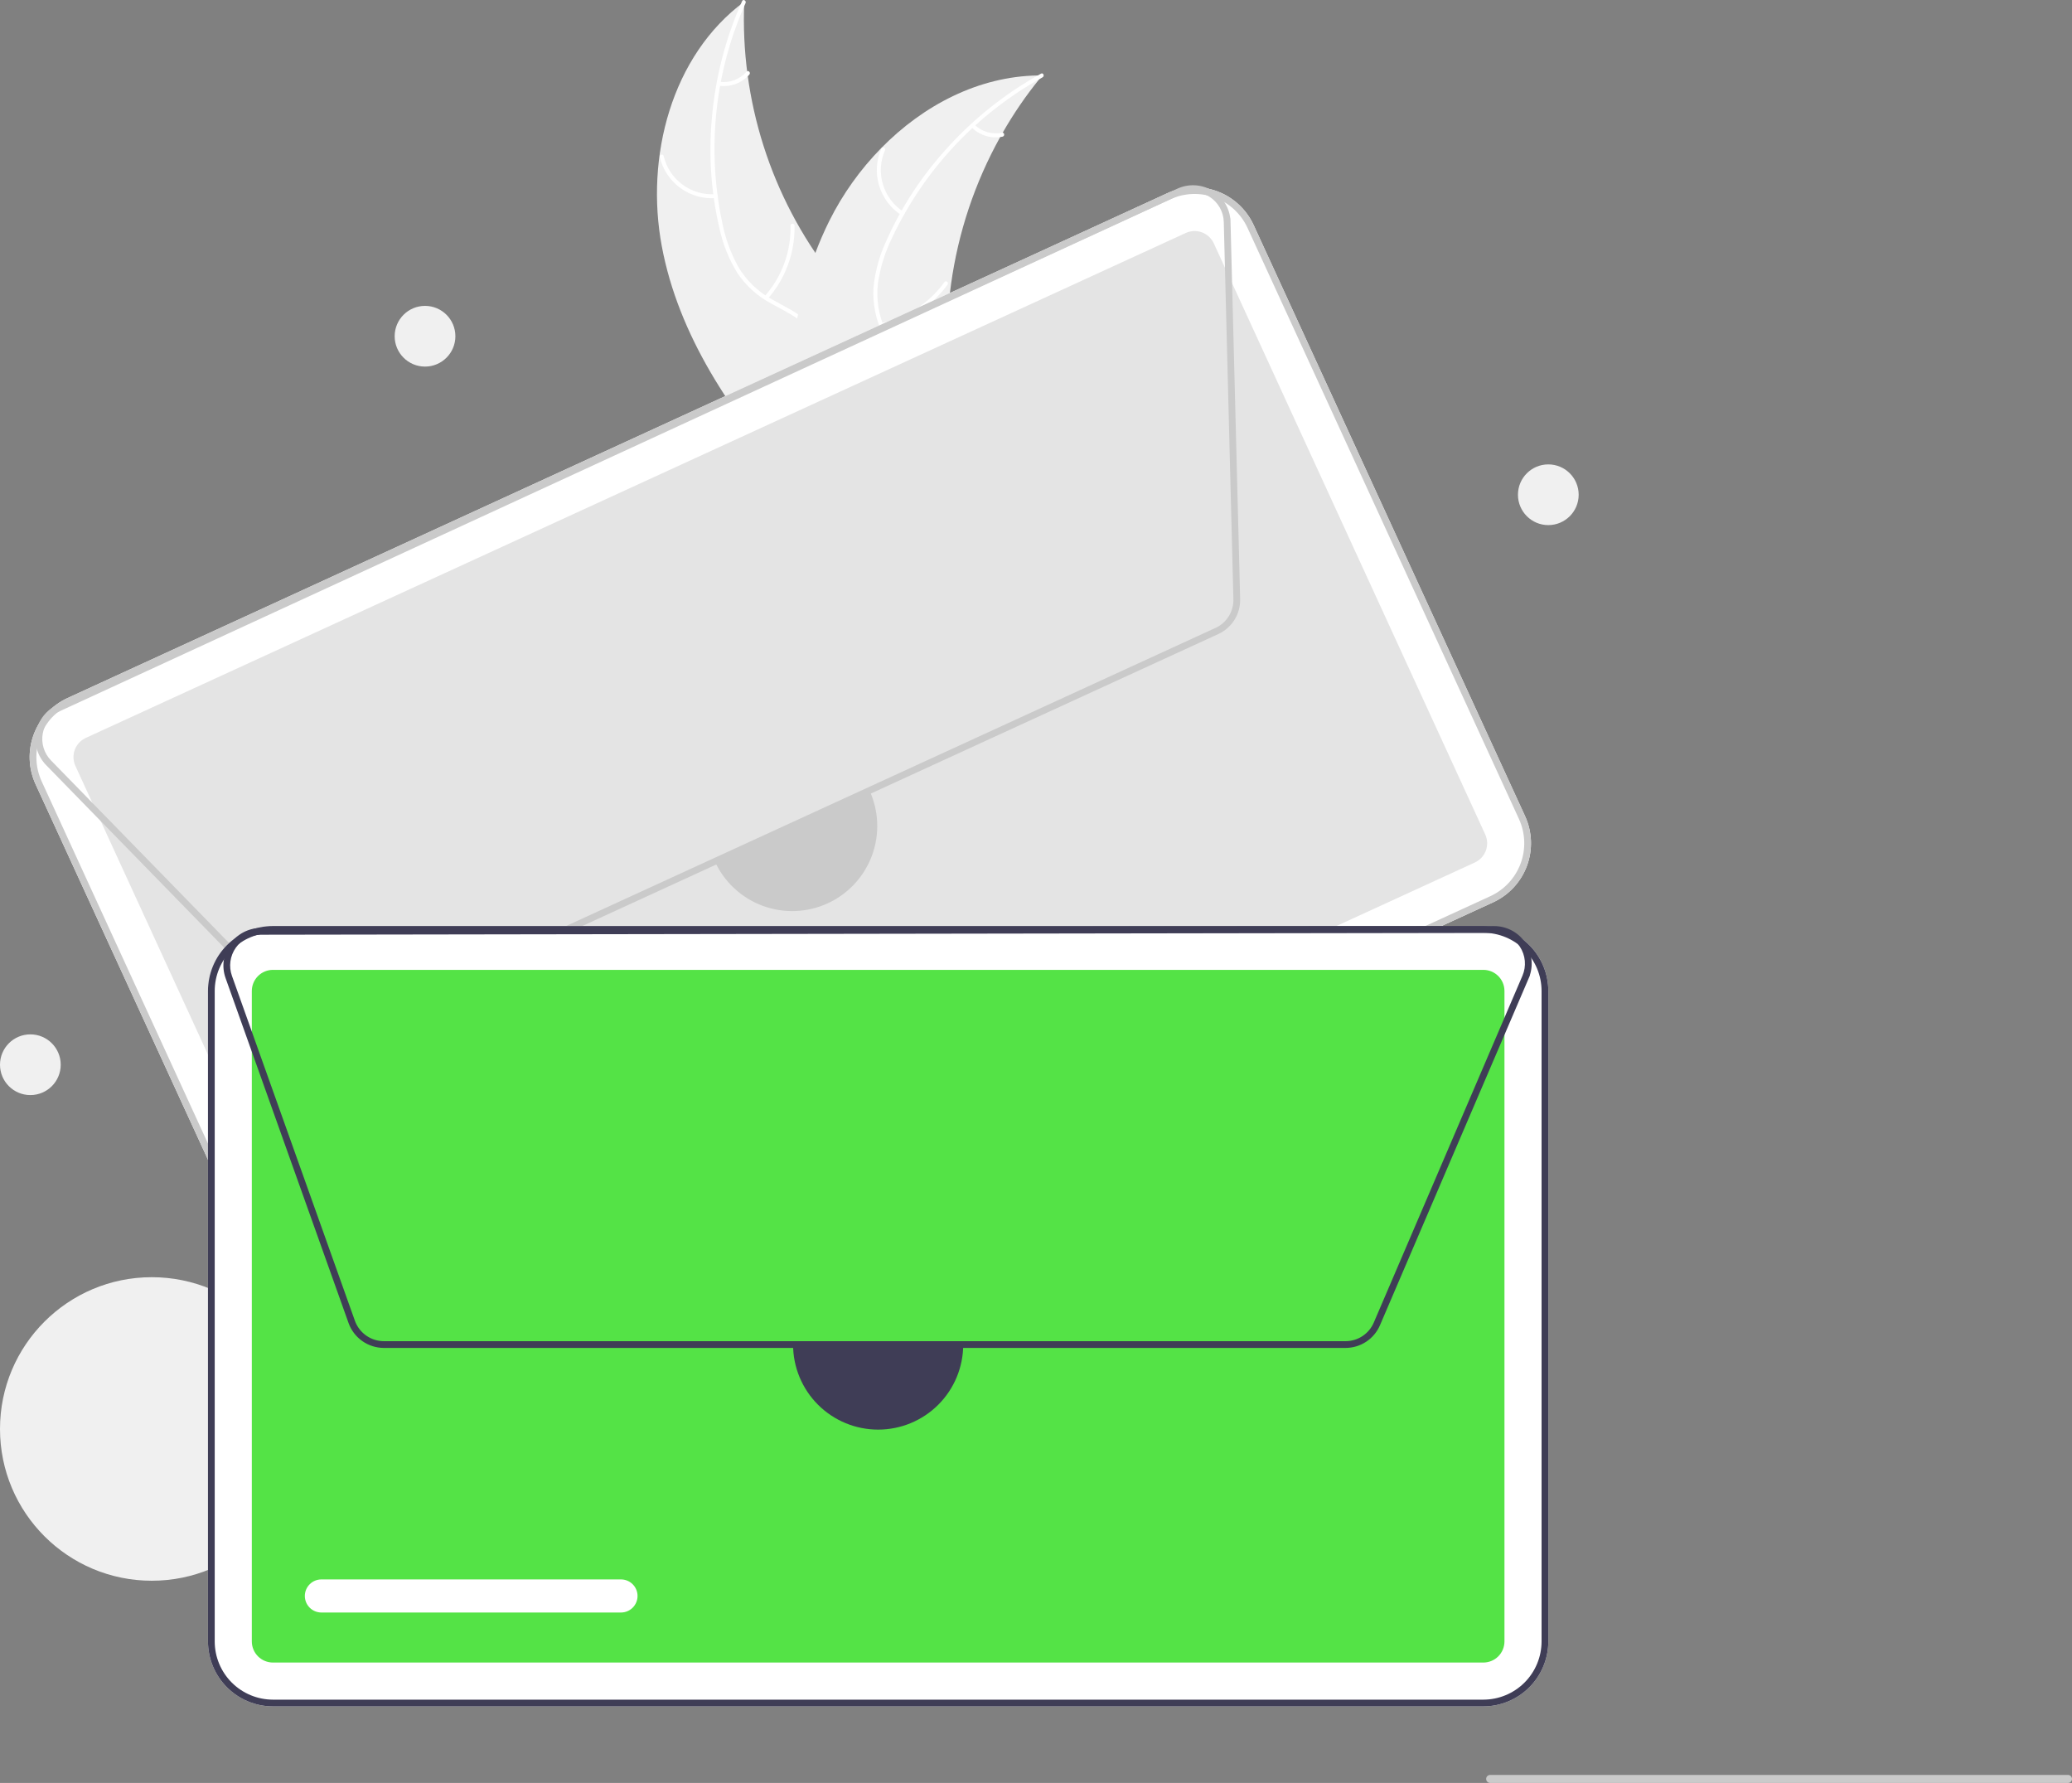 <svg width="487" height="419" viewBox="0 0 487 419" fill="none" xmlns="http://www.w3.org/2000/svg">
<rect x="0" y="0" width="487" height="419" fill="#808080" stroke="none"/>
<g clip-path="url(#clip0_43_81)">
<path d="M155.546 57.856C151.631 36.911 157.795 13.082 174.925 0.404C173.954 23.555 181.206 46.303 195.398 64.624C200.897 71.669 207.746 78.933 207.534 87.867C207.401 93.426 204.394 98.605 200.431 102.506C196.468 106.407 191.586 109.22 186.762 111.989L186.011 113.157C171.872 97.213 159.461 78.801 155.546 57.856Z" fill="#F0F0F0"/>
<path d="M175.237 0.725C168.04 16.827 166.101 34.787 169.696 52.053C170.404 55.784 171.696 59.38 173.524 62.709C175.409 65.894 178.113 68.516 181.356 70.303C184.345 72.03 187.603 73.45 190.121 75.874C191.391 77.133 192.38 78.647 193.024 80.315C193.668 81.984 193.952 83.77 193.857 85.556C193.737 90.012 192.022 94.16 190.204 98.157C188.185 102.596 186.017 107.174 186.148 112.164C186.164 112.768 185.225 112.758 185.209 112.154C184.981 103.472 191.26 96.5 192.659 88.169C193.312 84.282 192.797 80.175 190.063 77.162C187.672 74.527 184.314 73.059 181.272 71.337C178.084 69.64 175.359 67.189 173.337 64.197C171.346 60.972 169.917 57.431 169.114 53.728C167.172 45.418 166.549 36.854 167.268 28.351C168.035 18.641 170.458 9.135 174.431 0.242C174.677 -0.308 175.482 0.178 175.237 0.725L175.237 0.725Z" fill="white"/>
<path d="M168.211 46.562C165.231 46.772 162.274 45.916 159.867 44.147C157.461 42.378 155.761 39.811 155.073 36.906C154.936 36.317 155.844 36.076 155.981 36.665C156.617 39.372 158.201 41.763 160.445 43.406C162.69 45.048 165.448 45.834 168.221 45.623C168.824 45.578 168.811 46.517 168.211 46.562Z" fill="white"/>
<path d="M179.724 69.627C183.77 65.054 185.942 59.125 185.808 53.023C185.795 52.418 186.734 52.428 186.748 53.032C186.875 59.383 184.602 65.549 180.382 70.298C179.979 70.751 179.324 70.077 179.724 69.627Z" fill="white"/>
<path d="M169.136 19.225C170.305 19.384 171.496 19.25 172.602 18.835C173.707 18.42 174.692 17.737 175.468 16.848C175.865 16.39 176.519 17.064 176.125 17.519C175.263 18.497 174.175 19.25 172.954 19.711C171.734 20.172 170.42 20.328 169.126 20.164C169.002 20.158 168.886 20.106 168.799 20.018C168.713 19.93 168.664 19.812 168.661 19.689C168.663 19.565 168.714 19.446 168.803 19.359C168.892 19.272 169.011 19.224 169.136 19.225Z" fill="white"/>
<path d="M244.98 17.729C244.74 18.022 244.501 18.314 244.263 18.614C241.063 22.565 238.19 26.768 235.671 31.183C235.471 31.522 235.273 31.867 235.083 32.211C229.128 42.913 225.213 54.627 223.536 66.758C222.873 71.586 222.578 76.458 222.654 81.33C222.76 88.059 223.411 95.347 221.347 101.536C221.139 102.184 220.891 102.819 220.605 103.436L187.494 113.982C187.407 113.968 187.322 113.962 187.234 113.948L185.932 114.43C185.91 114.179 185.893 113.918 185.872 113.667C185.859 113.521 185.853 113.374 185.84 113.228C185.833 113.13 185.827 113.032 185.816 112.944C185.814 112.912 185.812 112.879 185.812 112.854C185.801 112.766 185.799 112.683 185.791 112.603C185.692 111.146 185.601 109.686 185.525 108.221C185.523 108.213 185.523 108.213 185.528 108.203C184.96 97.046 185.318 85.744 187.381 74.855C187.443 74.527 187.503 74.192 187.58 73.86C188.537 68.957 189.894 64.141 191.636 59.458C192.598 56.898 193.689 54.387 194.905 51.937C198.06 45.612 202.19 39.822 207.144 34.779C217.022 24.729 230.005 17.948 243.917 17.735C244.273 17.73 244.621 17.727 244.98 17.729Z" fill="#F0F0F0"/>
<path d="M245.039 18.173C229.595 26.698 217.23 39.871 209.701 55.821C208.02 59.226 206.885 62.875 206.34 66.633C205.927 70.311 206.507 74.032 208.02 77.41C209.367 80.588 211.113 83.683 211.663 87.133C211.919 88.903 211.797 90.707 211.306 92.427C210.816 94.147 209.967 95.744 208.815 97.113C206.035 100.599 202.168 102.878 198.309 104.975C194.024 107.304 189.536 109.655 186.635 113.718C186.284 114.21 185.54 113.636 185.891 113.145C190.938 106.076 200.15 104.288 206.285 98.478C209.147 95.767 211.209 92.178 210.841 88.127C210.52 84.584 208.722 81.391 207.33 78.185C205.806 74.911 205.108 71.314 205.295 67.708C205.647 63.935 206.639 60.248 208.228 56.807C211.683 49.004 216.343 41.791 222.038 35.435C228.498 28.144 236.158 22.011 244.686 17.303C245.214 17.011 245.564 17.884 245.039 18.173Z" fill="white"/>
<path d="M211.823 50.543C209.318 48.916 207.472 46.453 206.616 43.592C205.759 40.731 205.948 37.659 207.149 34.925C207.393 34.373 208.264 34.727 208.019 35.28C206.896 37.824 206.72 40.686 207.523 43.348C208.326 46.011 210.055 48.298 212.397 49.799C212.905 50.125 212.329 50.867 211.823 50.543Z" fill="white"/>
<path d="M207.124 75.889C213.108 74.672 218.414 71.246 221.983 66.292C222.336 65.801 223.079 66.375 222.727 66.866C219.003 72.013 213.475 75.568 207.245 76.82C206.651 76.939 206.534 76.007 207.124 75.889V75.889Z" fill="white"/>
<path d="M229.025 29.272C229.864 30.103 230.895 30.713 232.028 31.047C233.16 31.381 234.358 31.428 235.513 31.185C236.105 31.059 236.222 31.991 235.634 32.117C234.356 32.379 233.033 32.325 231.781 31.959C230.53 31.593 229.386 30.925 228.452 30.016C228.357 29.937 228.295 29.826 228.279 29.703C228.263 29.581 228.294 29.457 228.367 29.357C228.443 29.259 228.555 29.195 228.678 29.179C228.802 29.163 228.926 29.196 229.025 29.272V29.272Z" fill="white"/>
<path d="M35.678 371.481C55.382 371.481 71.356 355.512 71.356 335.814C71.356 316.117 55.382 300.148 35.678 300.148C15.973 300.148 0 316.117 0 335.814C0 355.512 15.973 371.481 35.678 371.481Z" fill="#F0F0F0"/>
<path d="M350.953 212.048L92.401 330.716C88.721 332.4 84.523 332.556 80.728 331.15C76.932 329.744 73.85 326.89 72.157 323.214L8.353 184.288C6.668 180.609 6.512 176.412 7.919 172.618C9.326 168.825 12.181 165.743 15.857 164.051L274.409 45.383C278.089 43.699 282.287 43.543 286.083 44.95C289.878 46.356 292.96 49.21 294.653 52.885L358.457 191.811C360.142 195.49 360.298 199.687 358.891 203.481C357.484 207.275 354.629 210.356 350.953 212.048Z" fill="white"/>
<path d="M20.158 173.415C18.963 173.965 18.036 174.966 17.579 176.198C17.122 177.431 17.173 178.794 17.72 179.989L81.524 318.915C82.074 320.109 83.075 321.036 84.308 321.493C85.541 321.95 86.905 321.9 88.101 321.352L346.652 202.685C347.847 202.135 348.774 201.134 349.231 199.901C349.688 198.669 349.638 197.305 349.09 196.11L285.286 57.184C284.736 55.99 283.735 55.063 282.502 54.606C281.269 54.149 279.905 54.2 278.709 54.747L20.158 173.415Z" fill="#E4E4E4"/>
<path d="M350.953 212.048L92.401 330.716C88.721 332.4 84.523 332.556 80.728 331.15C76.932 329.744 73.85 326.89 72.157 323.214L8.353 184.288C6.668 180.609 6.512 176.412 7.919 172.618C9.326 168.825 12.181 165.743 15.857 164.051L274.409 45.383C278.089 43.699 282.287 43.543 286.083 44.95C289.878 46.356 292.96 49.21 294.653 52.885L358.457 191.811C360.142 195.49 360.298 199.687 358.891 203.481C357.484 207.275 354.629 210.356 350.953 212.048ZM16.519 165.492C13.224 167.008 10.666 169.769 9.405 173.169C8.145 176.569 8.284 180.33 9.794 183.627L73.598 322.553C75.115 325.847 77.877 328.404 81.278 329.664C84.679 330.925 88.442 330.785 91.74 329.276L350.291 210.608C353.586 209.091 356.144 206.33 357.405 202.93C358.666 199.53 358.526 195.769 357.016 192.472L293.212 53.546C291.695 50.253 288.933 47.695 285.532 46.435C282.131 45.175 278.369 45.315 275.071 46.824L16.519 165.492Z" fill="#CACACA"/>
<path d="M286.347 149.006L80.943 243.28C79.289 244.037 77.441 244.264 75.653 243.932C73.864 243.6 72.222 242.724 70.95 241.424L10.853 179.814C9.867 178.803 9.138 177.571 8.728 176.221C8.318 174.87 8.238 173.441 8.495 172.054C8.752 170.666 9.339 169.36 10.205 168.246C11.072 167.132 12.194 166.242 13.476 165.651L276.713 44.343C277.979 43.76 279.364 43.485 280.756 43.541C282.149 43.597 283.508 43.981 284.723 44.663C285.937 45.345 286.973 46.305 287.745 47.465C288.518 48.624 289.004 49.95 289.165 51.333L289.2 51.333L291.484 140.769C291.529 142.494 291.066 144.194 290.153 145.659C289.24 147.123 287.916 148.287 286.347 149.006ZM277.386 45.778L14.139 167.091C13.088 167.576 12.168 168.305 11.457 169.219C10.746 170.133 10.265 171.204 10.054 172.342C9.843 173.48 9.909 174.652 10.245 175.76C10.582 176.867 11.179 177.878 11.988 178.707L72.085 240.317C73.128 241.383 74.475 242.102 75.942 242.374C77.409 242.647 78.925 242.46 80.282 241.84L285.685 147.565C286.973 146.976 288.058 146.021 288.807 144.82C289.556 143.619 289.936 142.224 289.898 140.809L287.635 52.165L287.952 52.157L287.635 52.165C287.605 50.969 287.277 49.799 286.683 48.761C286.089 47.722 285.246 46.847 284.231 46.214C283.215 45.581 282.058 45.21 280.863 45.134C279.669 45.058 278.474 45.279 277.386 45.778Z" fill="#CACACA"/>
<path d="M157.54 276.543L93.545 305.915C93.081 306.129 92.579 306.249 92.068 306.269C91.557 306.288 91.047 306.207 90.568 306.03C90.089 305.852 89.649 305.582 89.274 305.235C88.899 304.887 88.596 304.469 88.383 304.005C88.17 303.541 88.05 303.039 88.031 302.528C88.012 302.017 88.093 301.508 88.271 301.029C88.449 300.55 88.72 300.11 89.068 299.736C89.415 299.361 89.834 299.059 90.299 298.846L154.294 269.474C155.231 269.045 156.301 269.005 157.268 269.364C158.234 269.723 159.019 270.451 159.449 271.387C159.88 272.324 159.92 273.394 159.562 274.36C159.204 275.327 158.477 276.112 157.54 276.543Z" fill="white"/>
<path d="M204.358 185.765C205.457 188.151 206.074 190.73 206.175 193.354C206.276 195.979 205.858 198.598 204.946 201.061C204.034 203.524 202.645 205.784 200.859 207.71C199.073 209.637 196.925 211.192 194.537 212.288C192.149 213.384 189.569 213.999 186.943 214.097C184.318 214.196 181.698 213.776 179.235 212.862C176.772 211.948 174.513 210.557 172.588 208.77C170.662 206.983 169.108 204.833 168.014 202.445" fill="#CACACA"/>
<path d="M348.647 401.011H64.147C60.1 401.006 56.219 399.397 53.358 396.536C50.495 393.675 48.886 389.796 48.881 385.749V232.881C48.886 228.834 50.496 224.955 53.358 222.094C56.22 219.233 60.1 217.624 64.147 217.619H348.647C352.695 217.624 356.575 219.233 359.437 222.094C362.299 224.955 363.909 228.834 363.914 232.881V385.749C363.909 389.796 362.299 393.675 359.437 396.536C356.575 399.397 352.695 401.006 348.647 401.011Z" fill="white"/>
<path d="M64.147 227.923C62.833 227.924 61.572 228.447 60.642 229.377C59.712 230.306 59.19 231.566 59.188 232.881V385.749C59.19 387.064 59.712 388.324 60.642 389.254C61.572 390.183 62.833 390.706 64.147 390.707H348.647C349.962 390.706 351.223 390.183 352.153 389.254C353.082 388.324 353.605 387.064 353.607 385.749V232.881C353.605 231.566 353.082 230.306 352.153 229.377C351.223 228.447 349.962 227.924 348.647 227.923H64.147Z" fill="#54E346"/>
<path d="M348.647 401.011H64.147C60.1 401.006 56.219 399.397 53.358 396.536C50.495 393.675 48.886 389.796 48.881 385.749V232.881C48.886 228.834 50.496 224.955 53.358 222.094C56.22 219.233 60.1 217.624 64.147 217.619H348.647C352.695 217.624 356.575 219.233 359.437 222.094C362.299 224.955 363.909 228.834 363.914 232.881V385.749C363.909 389.796 362.299 393.675 359.437 396.536C356.575 399.397 352.695 401.006 348.647 401.011ZM64.147 219.204C60.52 219.208 57.043 220.651 54.478 223.215C51.913 225.778 50.471 229.255 50.467 232.881V385.749C50.471 389.375 51.913 392.852 54.478 395.415C57.043 397.979 60.52 399.422 64.147 399.426H348.647C352.274 399.422 355.752 397.979 358.317 395.415C360.881 392.852 362.324 389.375 362.328 385.749V232.881C362.324 229.255 360.881 225.778 358.317 223.215C355.752 220.651 352.274 219.208 348.647 219.204H64.147Z" fill="#3F3D56"/>
<path d="M316.247 316.77H90.229C88.409 316.768 86.635 316.204 85.148 315.156C83.662 314.108 82.535 312.627 81.921 310.915L53.02 229.857C52.546 228.528 52.398 227.104 52.589 225.705C52.78 224.307 53.304 222.975 54.117 221.821C54.929 220.667 56.008 219.725 57.26 219.074C58.513 218.423 59.904 218.082 61.315 218.08L351.175 217.635C352.569 217.633 353.943 217.961 355.185 218.593C356.427 219.224 357.501 220.14 358.321 221.267C359.14 222.394 359.681 223.698 359.899 225.074C360.116 226.45 360.005 227.857 359.574 229.182L359.606 229.196L324.353 311.427C323.674 313.014 322.544 314.366 321.103 315.316C319.661 316.266 317.973 316.772 316.247 316.77ZM351.188 219.22L61.317 219.666C60.16 219.667 59.019 219.947 57.992 220.481C56.964 221.014 56.08 221.787 55.413 222.733C54.747 223.68 54.317 224.773 54.16 225.919C54.004 227.066 54.125 228.234 54.514 229.324L83.415 310.382C83.918 311.786 84.842 313.001 86.062 313.861C87.281 314.721 88.736 315.183 90.229 315.185H316.247C317.662 315.186 319.047 314.772 320.229 313.992C321.411 313.213 322.338 312.104 322.895 310.803L357.836 229.3L358.128 229.425L357.836 229.3C358.308 228.2 358.499 227 358.392 225.808C358.286 224.617 357.885 223.47 357.226 222.471C356.567 221.472 355.671 220.652 354.617 220.085C353.563 219.517 352.385 219.22 351.188 219.22Z" fill="#3F3D56"/>
<path d="M145.956 378.949H75.539C74.507 378.949 73.517 378.539 72.788 377.81C72.058 377.08 71.648 376.091 71.648 375.06C71.648 374.028 72.058 373.039 72.788 372.31C73.517 371.58 74.507 371.171 75.539 371.171H145.956C146.988 371.171 147.978 371.58 148.707 372.31C149.437 373.039 149.847 374.028 149.847 375.06C149.847 376.091 149.437 377.08 148.707 377.81C147.978 378.539 146.988 378.949 145.956 378.949Z" fill="white"/>
<path d="M226.393 315.978C226.393 321.279 224.286 326.364 220.536 330.113C216.787 333.861 211.701 335.967 206.397 335.967C201.094 335.967 196.008 333.861 192.258 330.113C188.508 326.364 186.402 321.279 186.402 315.978" fill="#3F3D56"/>
<path d="M99.898 86.15C103.839 86.15 107.033 82.957 107.033 79.017C107.033 75.078 103.839 71.884 99.898 71.884C95.957 71.884 92.762 75.078 92.762 79.017C92.762 82.957 95.957 86.15 99.898 86.15Z" fill="#F0F0F0"/>
<path d="M7.136 257.349C11.076 257.349 14.271 254.155 14.271 250.216C14.271 246.276 11.076 243.082 7.136 243.082C3.195 243.082 0 246.276 0 250.216C0 254.155 3.195 257.349 7.136 257.349Z" fill="#F0F0F0"/>
<path d="M363.914 123.402C367.855 123.402 371.049 120.208 371.049 116.269C371.049 112.329 367.855 109.135 363.914 109.135C359.973 109.135 356.778 112.329 356.778 116.269C356.778 120.208 359.973 123.402 363.914 123.402Z" fill="#F0F0F0"/>
<path d="M486.056 419H350.247C349.997 419 349.757 418.901 349.58 418.724C349.403 418.547 349.303 418.307 349.303 418.056C349.303 417.806 349.403 417.566 349.58 417.389C349.757 417.212 349.997 417.113 350.247 417.113H486.056C486.306 417.113 486.545 417.213 486.722 417.39C486.898 417.567 486.997 417.806 486.997 418.056C486.997 418.306 486.898 418.546 486.722 418.723C486.545 418.9 486.306 418.999 486.056 419Z" fill="#CACACA"/>
</g>
<defs>
<clipPath id="clip0_43_81">
<rect width="487" height="419" fill="white"/>
</clipPath>
</defs>
</svg>
